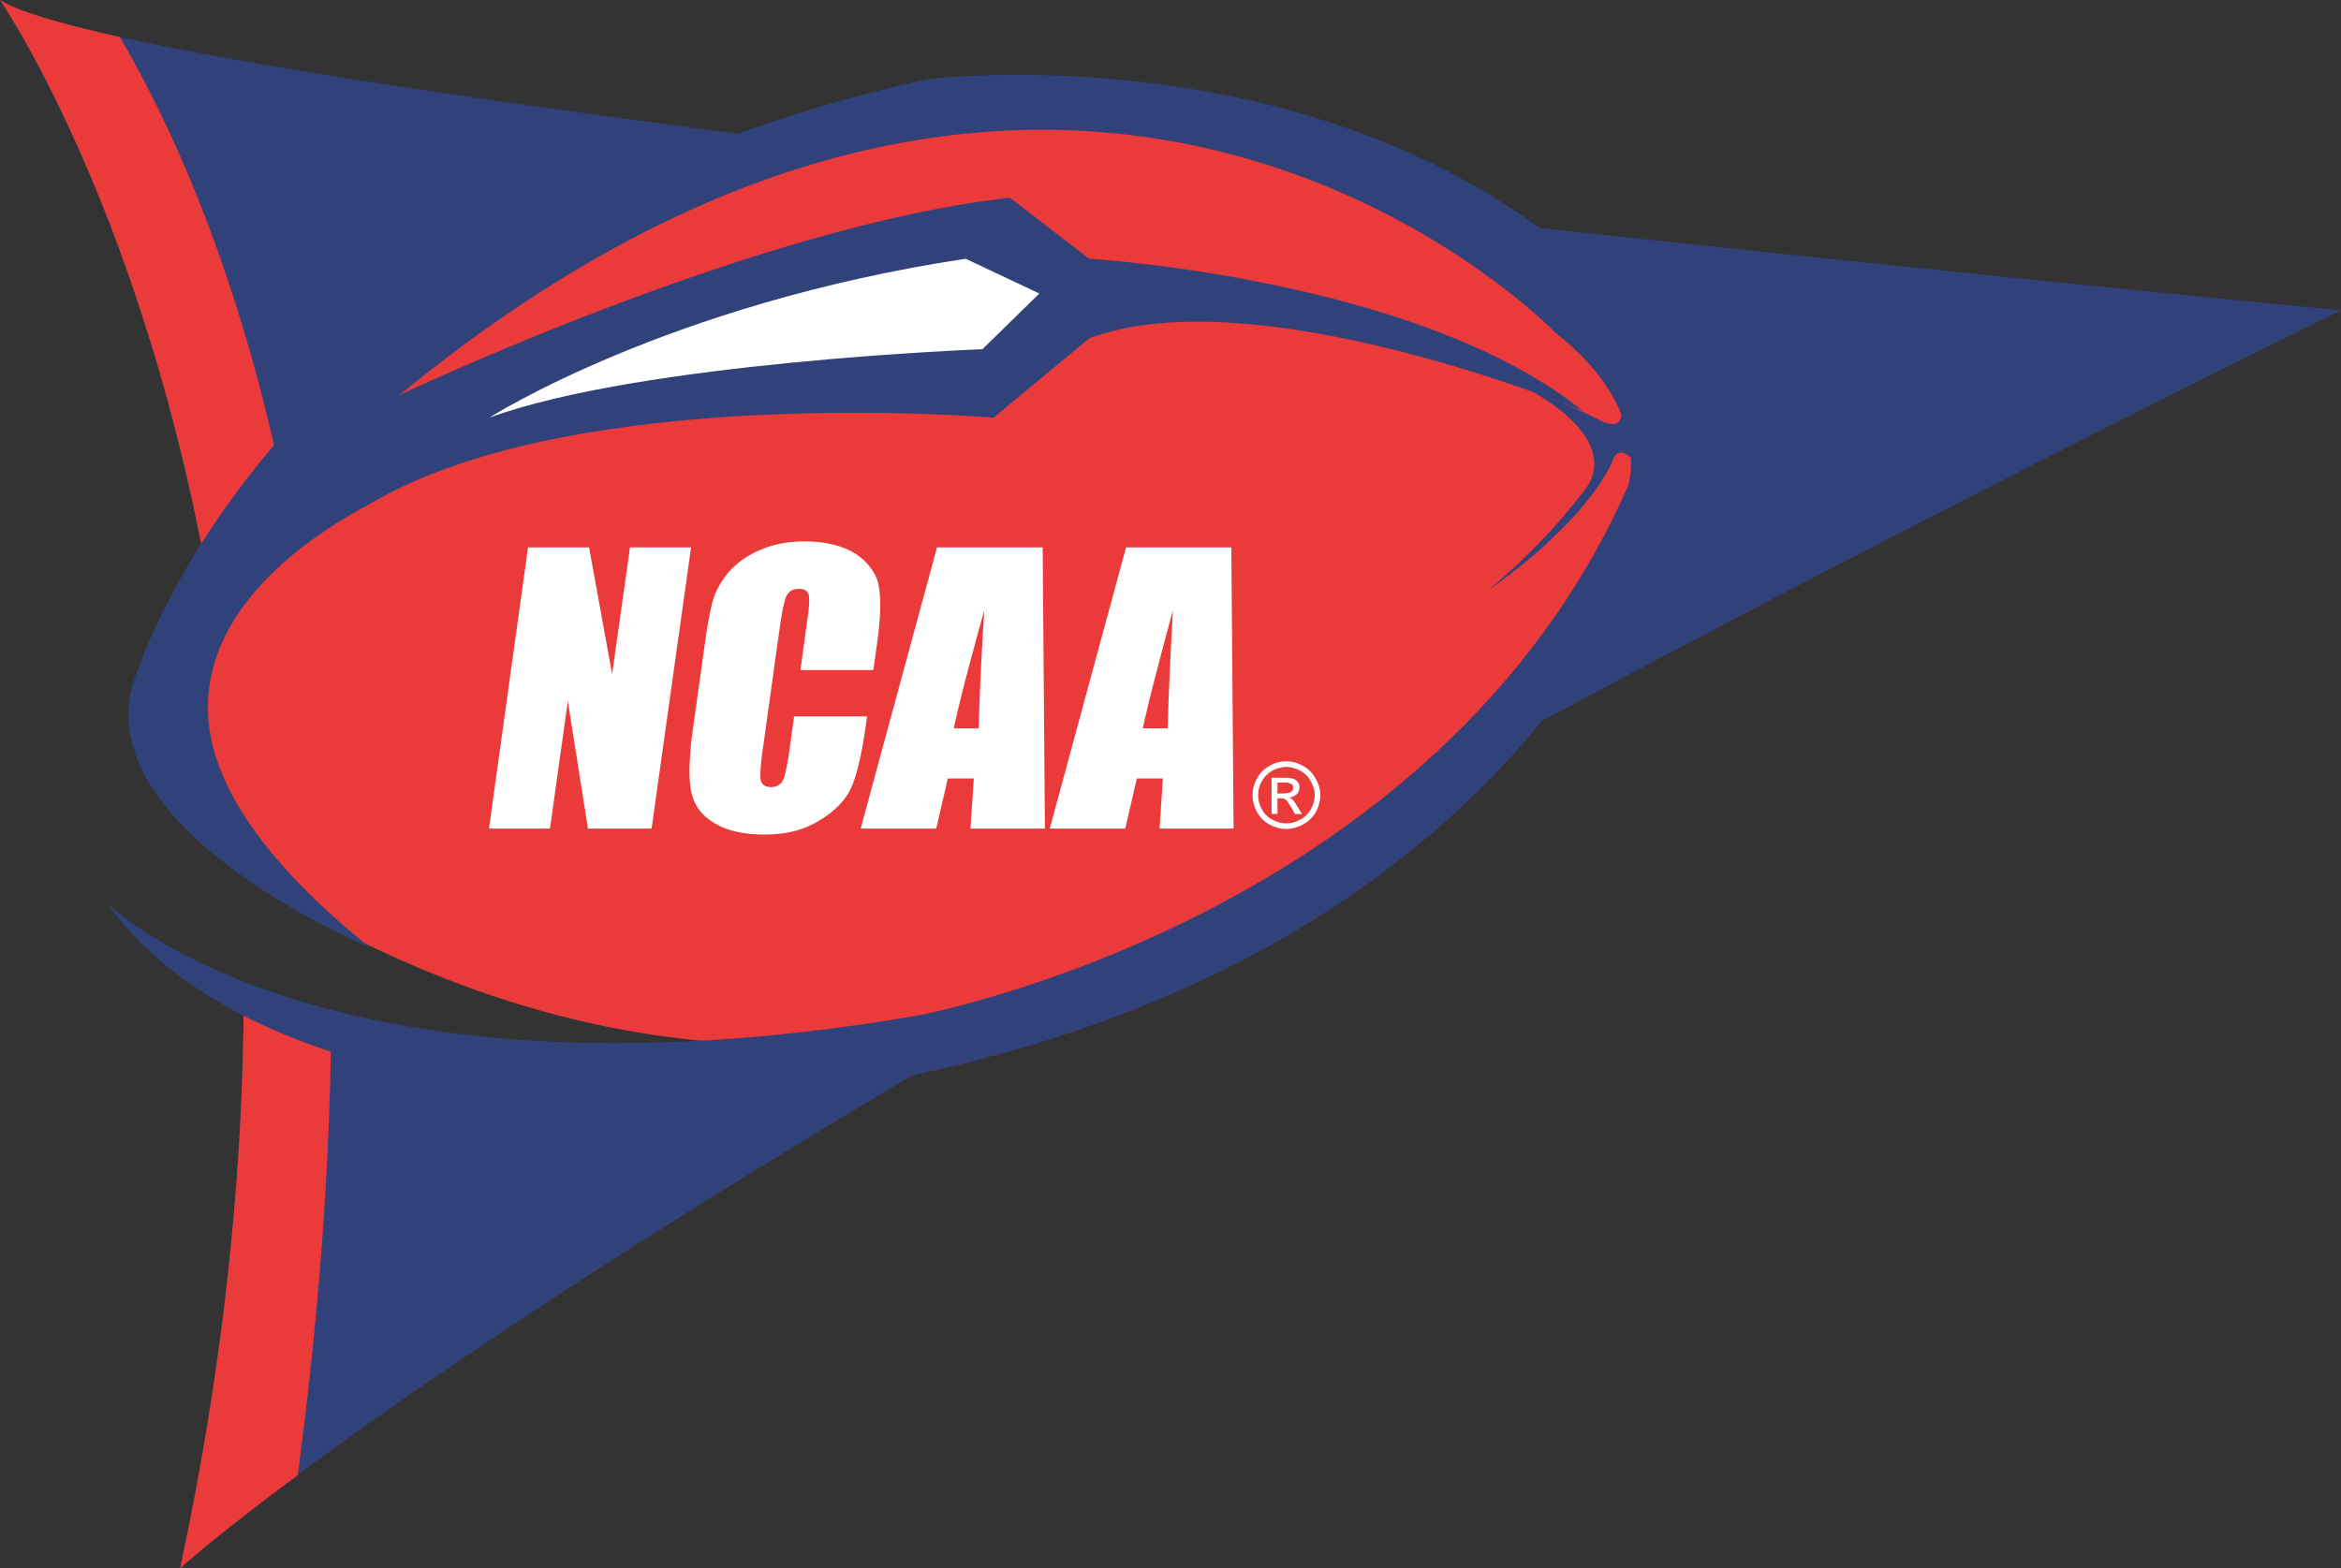 <svg width="97" height="65" viewBox="0 0 97 65" fill="none" xmlns="http://www.w3.org/2000/svg">
<rect x="0" y="0" width="97" height="65" fill="#333333" stroke="none"/>
<path fill-rule="evenodd" clip-rule="evenodd" d="M0 7.94331e-06C6.491 4.215 97 12.864 97 12.864C25.611 48.153 7.463 65 7.463 65C9.313 56.367 10.069 48.51 10.099 41.458C14.694 43.38 22.434 44.837 35.309 43.674L39.966 37.676L9.683 31.957C7.802 11.313 0 7.94331e-06 0 7.94331e-06Z" fill="#31427A"/>
<path fill-rule="evenodd" clip-rule="evenodd" d="M4.965 1.534C7.864 6.478 12.258 16.412 13.43 32.655L9.683 31.957C7.802 11.313 0 7.94331e-06 0 7.94331e-06C0.725 0.464 2.452 0.976 4.965 1.534ZM13.723 42.667C13.661 48.231 13.245 54.384 12.335 61.141C8.85 63.729 7.463 65 7.463 65C9.313 56.367 10.069 48.51 10.099 41.458C11.133 41.892 12.335 42.31 13.723 42.667Z" fill="#EA3A39"/>
<path fill-rule="evenodd" clip-rule="evenodd" d="M13.26 18.226C13.26 18.226 35.078 -6.463 63.711 11.019C63.711 11.019 73.749 17.543 65.607 26.657C65.607 26.657 43.697 54.399 13.446 38.25C13.446 38.25 8.388 33.383 8.388 31.105C8.388 28.795 7.879 25.215 10.223 23.139C12.582 21.062 13.26 18.226 13.26 18.226Z" fill="#EA3A39"/>
<path fill-rule="evenodd" clip-rule="evenodd" d="M15.326 39.271C15.326 39.271 2.76 34.079 5.797 27.57C5.797 27.57 11.656 9.173 38.408 3.284C38.408 3.284 60.256 0.509 70.479 16.613C70.479 16.613 66.809 40.434 33.536 45.331C33.536 45.331 11.888 47.748 4.425 37.427C4.425 37.427 13.322 46.307 37.946 42.107C37.946 42.107 59.532 38.186 67.457 20.146C67.457 20.146 68.536 16.985 64.451 13.792C64.451 13.792 44.714 -6.759 16.544 16.38C16.544 16.38 31.346 9.344 41.846 8.197L45.131 10.723C45.131 10.723 58.746 11.529 65.56 17.015C65.56 17.015 52.054 11.421 45.131 14.024L41.168 17.31C41.168 17.31 23.93 15.837 15.403 20.844C12.72 22.254 8.295 25.292 8.634 29.802C8.65 30.034 8.681 30.266 8.727 30.515C9.159 32.793 10.916 35.722 15.326 39.271Z" fill="#31427A"/>
<path fill-rule="evenodd" clip-rule="evenodd" d="M20.276 17.311C20.276 17.311 27.677 12.584 40.012 10.725L43.065 12.165L40.706 14.475C40.706 14.475 26.582 15.002 20.276 17.311Z" fill="white"/>
<path fill-rule="evenodd" clip-rule="evenodd" d="M63.479 16.227C63.479 16.227 67.55 18.319 65.468 20.551C65.468 20.551 64.127 22.41 61.675 24.456C61.675 24.456 65.468 21.915 66.794 19.172C66.794 19.172 66.98 18.272 67.719 19.125C67.719 19.125 68.12 15.746 66.563 15.111C66.563 15.111 68.213 18.443 66.162 17.358C66.162 17.358 64.466 16.49 63.479 16.227Z" fill="#31427A"/>
<path fill-rule="evenodd" clip-rule="evenodd" d="M53.303 31.786V31.553C53.534 31.553 53.766 31.615 53.981 31.739C54.213 31.863 54.383 32.033 54.506 32.266C54.644 32.483 54.706 32.715 54.706 32.948C54.706 33.196 54.644 33.428 54.521 33.661C54.398 33.878 54.213 34.048 53.997 34.172C53.766 34.296 53.534 34.358 53.303 34.358V34.126C53.504 34.126 53.688 34.079 53.874 33.971C54.059 33.878 54.213 33.723 54.321 33.537C54.413 33.351 54.475 33.165 54.475 32.948C54.475 32.747 54.413 32.56 54.305 32.374C54.213 32.188 54.059 32.049 53.874 31.941C53.688 31.848 53.488 31.786 53.303 31.786ZM53.303 33.165C53.349 33.227 53.427 33.335 53.519 33.49L53.657 33.738H53.95L53.766 33.444C53.673 33.289 53.611 33.196 53.55 33.134C53.504 33.103 53.473 33.072 53.411 33.056C53.55 33.041 53.643 32.995 53.735 32.917C53.812 32.839 53.843 32.731 53.843 32.623C53.843 32.545 53.828 32.483 53.781 32.421C53.735 32.343 53.657 32.297 53.581 32.282C53.519 32.25 53.427 32.235 53.303 32.235V32.437C53.365 32.437 53.411 32.452 53.442 32.468C53.488 32.483 53.519 32.498 53.55 32.529C53.581 32.56 53.581 32.607 53.581 32.653C53.581 32.715 53.565 32.777 53.504 32.809C53.473 32.855 53.396 32.87 53.303 32.87V33.165ZM53.303 31.786C53.103 31.786 52.902 31.848 52.717 31.941C52.532 32.049 52.394 32.188 52.285 32.374C52.178 32.56 52.131 32.747 52.131 32.948C52.131 33.165 52.178 33.351 52.285 33.537C52.378 33.723 52.532 33.878 52.717 33.971C52.902 34.079 53.087 34.126 53.303 34.126V34.358C53.056 34.358 52.825 34.296 52.594 34.172C52.378 34.048 52.209 33.878 52.085 33.661C51.961 33.428 51.9 33.196 51.9 32.948C51.9 32.715 51.961 32.483 52.085 32.266C52.209 32.033 52.378 31.863 52.609 31.739C52.825 31.615 53.056 31.553 53.303 31.553V31.786ZM53.303 32.235C53.272 32.235 53.241 32.235 53.196 32.235H52.687V33.738H52.933V33.087H53.072C53.149 33.087 53.226 33.103 53.257 33.134C53.272 33.15 53.288 33.165 53.303 33.165V32.87C53.272 32.886 53.241 32.886 53.226 32.886H52.933V32.437H53.196C53.241 32.437 53.272 32.437 53.303 32.437V32.235ZM47.984 32.266V30.189H48.385C48.415 28.872 48.492 27.244 48.6 25.292C48.369 26.16 48.153 26.935 47.984 27.616V22.688H51.021L51.114 34.343H48.045L48.184 32.266H47.984ZM47.984 22.688V27.616C47.69 28.702 47.49 29.554 47.351 30.189H47.984V32.266H47.105L46.627 34.343H43.497L46.658 22.688H47.984ZM40.151 32.266V30.189H40.552C40.583 28.872 40.66 27.244 40.783 25.292C40.536 26.16 40.336 26.935 40.151 27.616V22.688H43.204L43.296 34.343H40.212L40.351 32.266H40.151ZM40.151 22.688V27.616C39.858 28.702 39.657 29.554 39.519 30.189H40.151V32.266H39.272L38.794 34.343H36.065V32.855L38.825 22.688H40.151ZM36.065 27.772H36.188L36.342 26.671C36.497 25.571 36.512 24.765 36.404 24.253C36.358 23.99 36.235 23.742 36.065 23.525V27.772ZM36.065 23.525V27.772H33.166L33.444 25.741C33.536 25.152 33.552 24.78 33.505 24.641C33.459 24.486 33.336 24.408 33.105 24.408C32.858 24.408 32.688 24.501 32.596 24.687C32.503 24.858 32.426 25.245 32.334 25.834L31.578 31.259C31.501 31.832 31.485 32.204 31.532 32.374C31.578 32.529 31.717 32.623 31.948 32.623C32.164 32.623 32.334 32.529 32.426 32.374C32.519 32.204 32.611 31.786 32.703 31.15L32.904 29.693H35.926L35.864 30.143C35.695 31.352 35.479 32.204 35.248 32.7C35.001 33.196 34.569 33.645 33.937 34.017C33.305 34.405 32.565 34.591 31.701 34.591C30.822 34.591 30.113 34.436 29.589 34.11C29.049 33.785 28.741 33.351 28.633 32.777C28.617 32.715 28.602 32.638 28.602 32.56V31.212C28.617 30.902 28.664 30.576 28.71 30.22L29.188 26.811C29.296 25.958 29.419 25.338 29.527 24.92C29.651 24.486 29.882 24.083 30.206 23.695C30.56 23.308 30.992 22.998 31.532 22.781C32.056 22.549 32.657 22.44 33.32 22.44C34.199 22.44 34.908 22.611 35.448 22.951C35.71 23.122 35.911 23.308 36.065 23.525ZM36.065 32.855L35.664 34.343H36.065V32.855ZM28.602 22.92L28.633 22.688H28.602V22.92ZM28.602 22.688V22.92L26.999 34.343H24.362L23.529 29.058L22.789 34.343H20.261L21.88 22.688H24.408L25.364 27.942L26.104 22.688H28.602ZM28.602 31.212C28.556 31.755 28.556 32.22 28.602 32.56V31.212Z" fill="white"/>
</svg>
